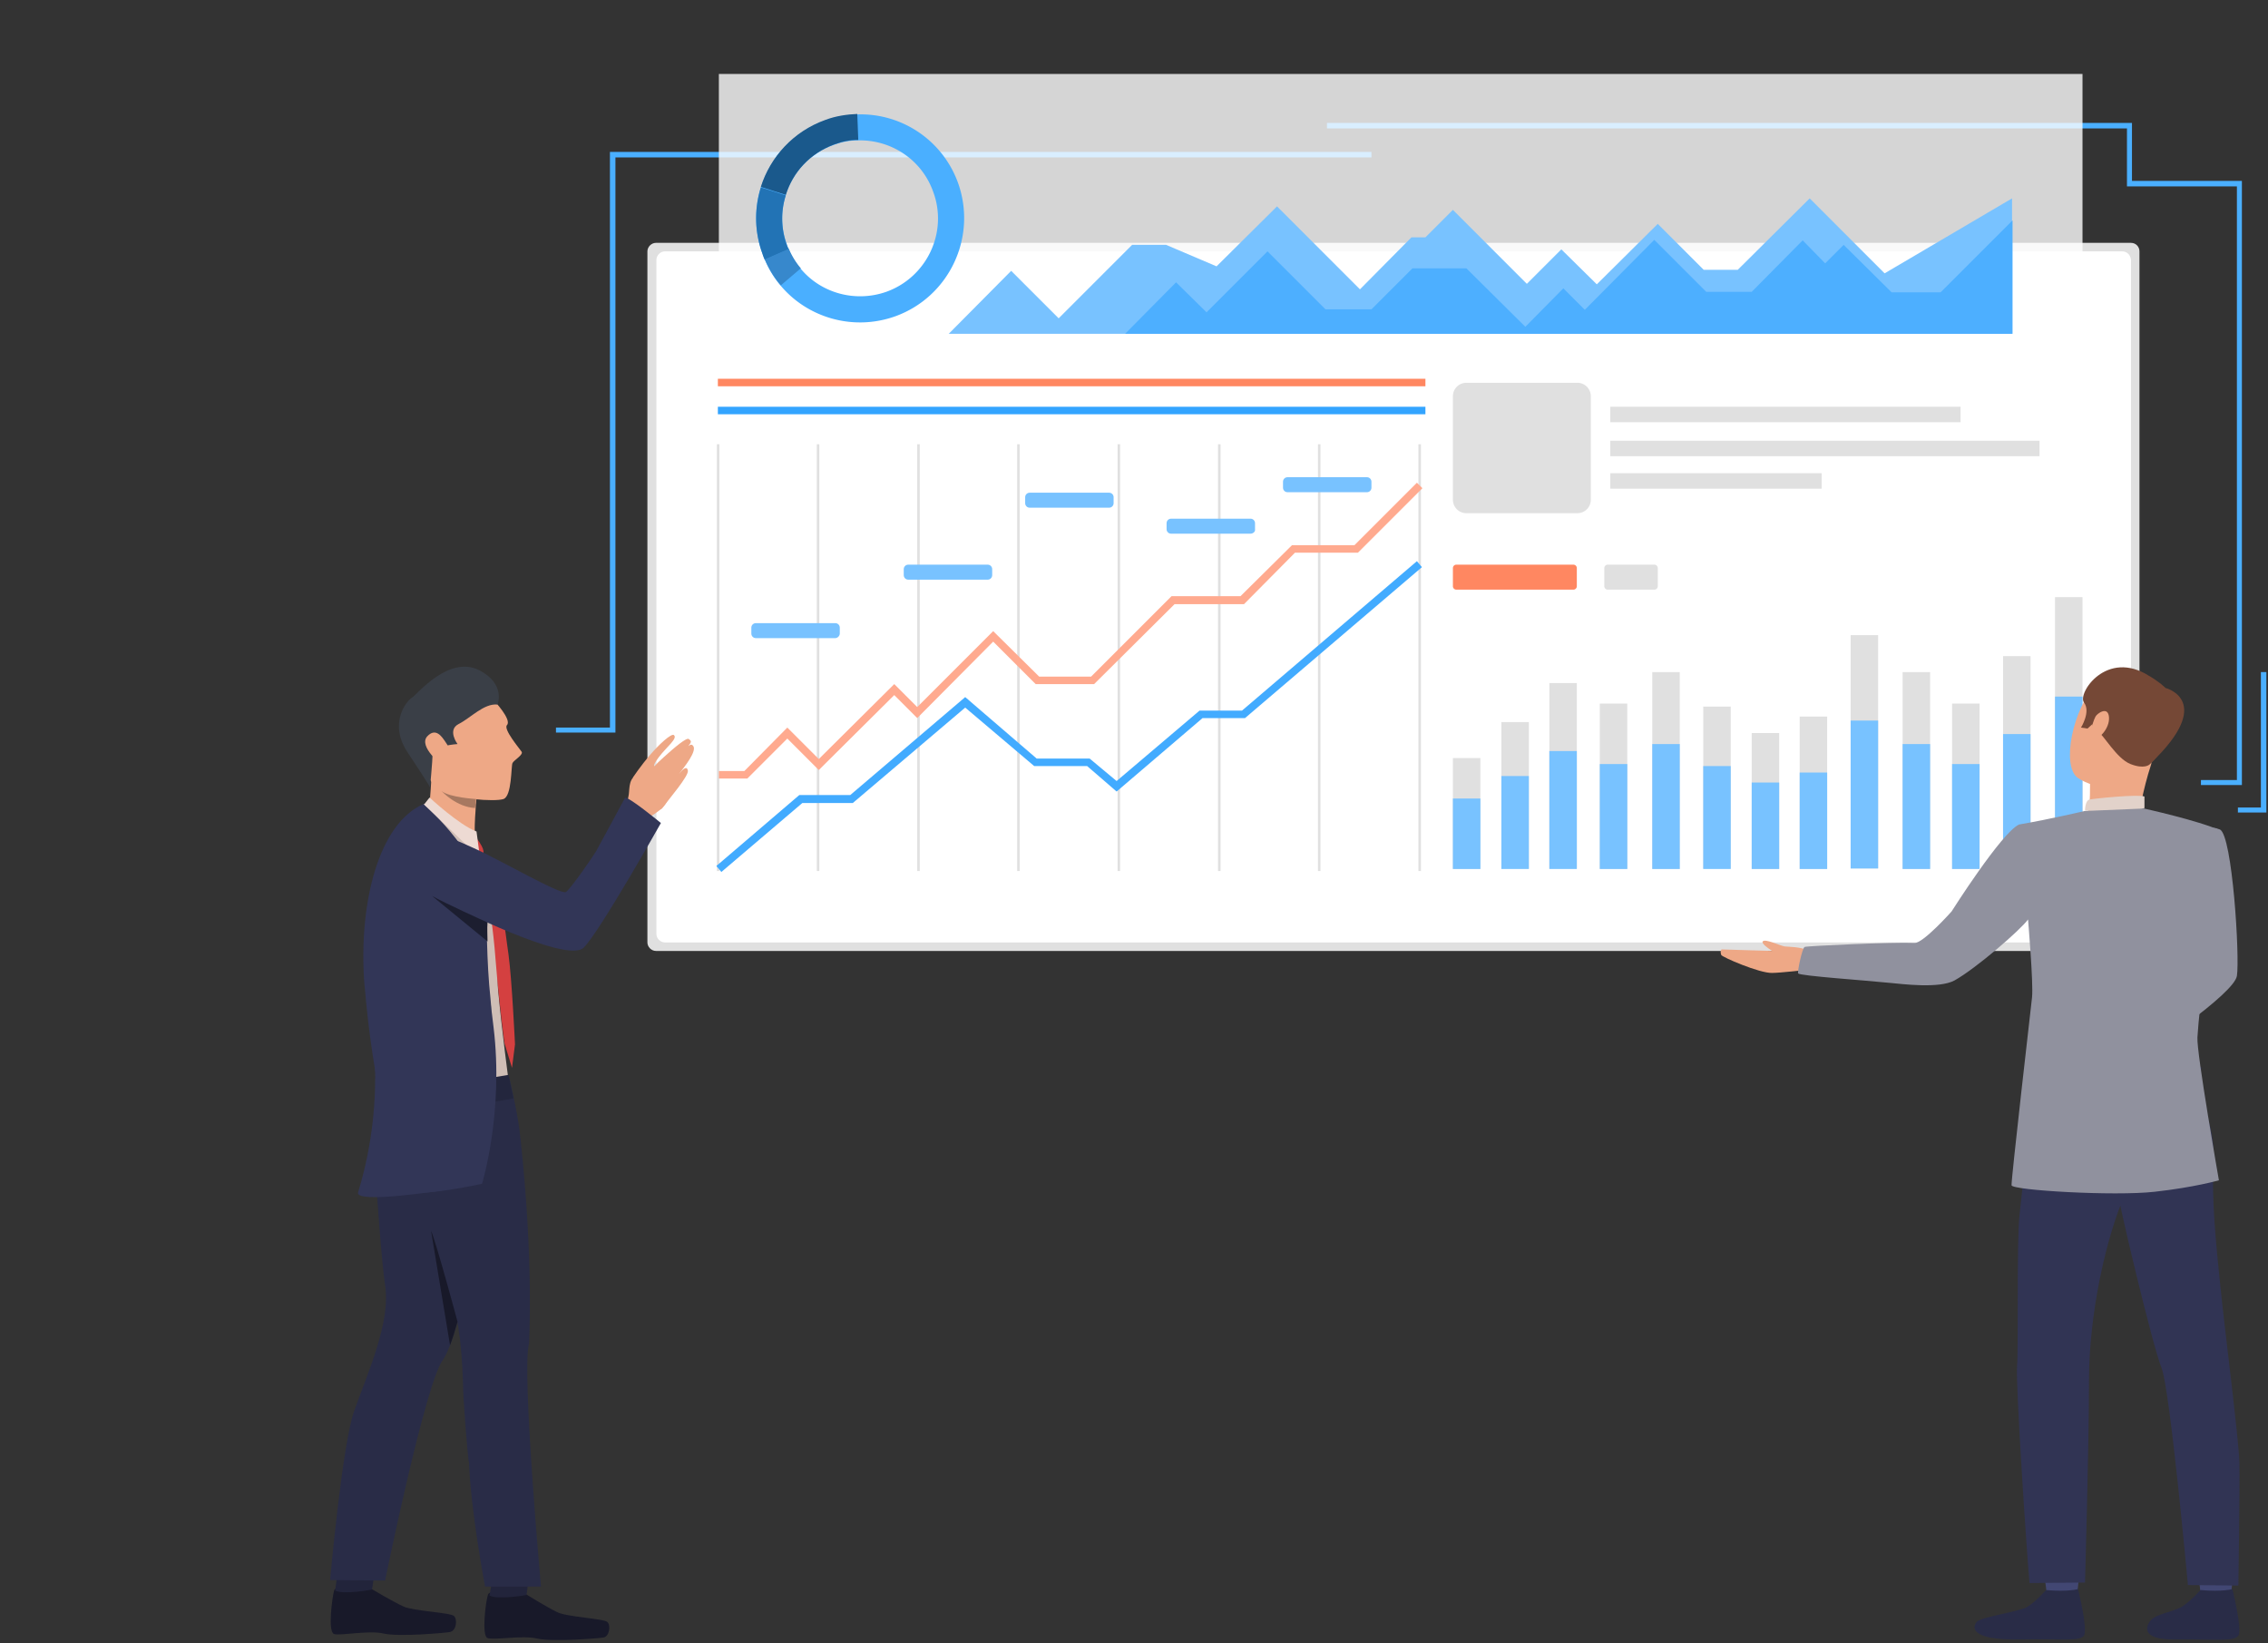 <svg width="635" height="460" fill="none" xmlns="http://www.w3.org/2000/svg"><rect width="100%" height="100%" fill="#333333" stroke="none"/><g clip-path="url(#clip0)"><path d="M172.31 205.097h-16.648v-1.399h15.109V42.53h213.212v1.54H172.31v161.027z" fill="#4AAFFF"/><path d="M599.012 70.371v193.485c0 1.259-1.119 2.379-2.378 2.379H183.642c-1.259 0-2.379-1.12-2.379-2.379V70.371c0-1.26 1.12-2.378 2.379-2.378h412.992c1.399 0 2.378 1.119 2.378 2.378z" fill="#E0E0E0"/><path d="M594.116 70.371H186.161c-1.26 0-2.379 1.12-2.379 2.378v188.729c0 1.259 1.119 2.378 2.379 2.378h408.095c1.259 0 2.379-1.119 2.379-2.378V72.749c-.14-1.399-1.12-2.378-2.519-2.378z" fill="#fff"/><path d="M175.808 226.083s-.14-2.099.14-3.078c.419-1.679-.14-4.477 1.958-5.876 2.099-1.399 8.394 4.337 8.954 5.876.56 1.539-1.819 4.337-6.715 6.575-5.037 2.239-4.337-3.497-4.337-3.497z" fill="#EEA886"/><path d="M177.207 217.688s2.098-3.217 4.896-6.435c2.378-2.798 5.876-6.016 6.576-5.456 1.119.979-1.959 3.217-4.198 6.155-2.098 2.798-1.119 2.519-1.119 2.519s-.28 0 2.519-2.519c3.077-2.798 6.435-5.596 6.995-5.036.699.559.839.699-.14 1.959.699-.56.979-.42 1.259-.14 1.399 1.399-2.518 6.155-3.917 7.974 1.119-1.399 2.238-2.378 2.518-.979.28 1.539-5.316 7.974-7.135 10.492-2.239 2.798-8.254-8.534-8.254-8.534z" fill="#EEA886"/><path d="M104.317 445.03s5.876 3.498 8.674 4.757c2.658 1.259 13.151 1.678 14.13 2.658.98.979.7 4.057-1.119 4.477-1.679.279-14.41 1.399-18.607.419-4.197-.979-12.171.7-13.85.14-1.819-.559-.56-10.073 0-12.171.56-2.099 10.772-.28 10.772-.28z" fill="#181929"/><path d="M104.737 441.113l-.559 3.917s-7.975 1.539-10.353.28l.56-4.057 10.352-.14z" fill="#22243B"/><path d="M136.495 309.185c-.14 2.658-.56 8.534-1.119 14.549-.14 1.399-.28 2.659-.42 4.058-.839 8.254-1.539 15.809-1.539 15.809-.979 6.575-3.078 17.907-5.316 26.441-.7 2.518-1.399 4.757-2.099 6.576-.699 1.818-1.399 3.217-1.958 4.057-4.897 6.295-16.229 61.837-16.229 61.837l-15.39-.14s3.358-37.634 6.716-47.287c3.777-10.633 10.353-25.043 8.674-35.256-.979-6.435-2.378-27.001-2.378-27.001s-1.259-23.084 4.756-40.012c1.679-4.197 26.302 16.369 26.302 16.369z" fill="#292C47"/><path d="M147.408 446.429s5.875 3.637 8.534 4.897c2.658 1.399 13.15 1.818 14.13 2.798.979.979.559 4.057-1.119 4.337-1.679.279-14.41 1.259-18.608.279-4.197-.979-12.171.56-13.85-.14-1.679-.559-.559-10.072.14-12.171.7-1.959 10.773 0 10.773 0z" fill="#181929"/><path d="M147.967 442.652l-.56 3.917s-7.974 1.399-10.353.14l.7-4.057h10.213z" fill="#22243B"/><path d="M129.64 387.39c-.42-12.311-1.539-20.426-4.617-27.561-2.658-6.016-4.896-24.762-4.896-24.762s-7.275-21.965-5.736-39.873c.419-4.477 28.26 6.716 28.26 6.716.559 2.658 2.518 10.772 3.078 16.928 3.777 34.696 2.378 57.36 2.378 57.36-2.098 7.695 3.358 67.993 3.358 67.993h-15.669s-4.058-21.545-4.477-34.836c-.28.14-1.819-19.866-1.679-21.965z" fill="#292C47"/><path d="M129.22 228.181s7.275 12.032 9.374 18.607c2.098 6.715.419 26.162.839 30.079 1.119 12.172 2.938 25.462 2.938 25.462l-24.483 15.669s-4.337-10.212-8.254-23.083c-3.778-12.732-4.197-24.343-4.057-32.038.139-24.063 13.15-37.774 13.15-37.774l10.493 3.078z" fill="#CFBEB6"/><path d="M138.314 196.143s5.037 5.317 3.638 6.856c-1.12 1.119 3.497 6.575 4.057 7.414.699.84-2.099 2.379-2.519 3.218-.419.84-.139 9.234-2.518 10.073-2.378.84-13.99 0-17.767-2.378-3.778-2.239-9.794-15.389-9.374-21.685.42-6.296 15.669-12.871 24.483-3.498z" fill="#EEA886"/><path d="M133.557 221.746s-.14.699-.14 1.818c-.14.98-.28 2.519-.28 3.498-.14 1.819-.419 5.876 0 7.834.56 3.078-12.871-10.073-12.871-10.073s1.12-10.212.56-21.684c-.7-11.473 12.731 18.607 12.731 18.607z" fill="#EEA886"/><path d="M139.293 197.263s2.379-5.597-4.896-9.514c-8.674-4.617-17.768 6.855-19.027 7.555-1.259.699-6.715 6.855-1.399 15.109 6.855 10.353 6.435 10.073 6.435 10.073s.7-7.694.7-9.093c-.14-2.658 6.995-3.078 6.995-3.078s-2.938-3.917.28-5.596c3.358-1.679 7.135-5.876 10.912-5.456z" fill="#3A3F47"/><path d="M124.463 207.336c-.559-.7-2.378-3.918-4.896-1.12-2.378 2.798 4.057 8.115 4.617 7.975.559 0 4.616-.7.279-6.855z" fill="#EEA886"/><path d="M143.77 307.506s-1.259-5.736-1.399-6.576l-35.815 6.016.419 4.617c-.14 0 25.603-1.679 36.795-4.057z" fill="#23263D"/><path d="M103.338 282.323s5.456 23.784-3.078 51.484c-1.119 3.358 23.784-.559 23.784-.559l-20.706-50.925z" fill="#323657"/><path d="M134.956 331.429s-17.628 3.917-22.664 2.099c0 0-7.275-26.302-9.793-53.023-.14-2.099-.42-4.058-.56-6.156-1.399-21.685 4.057-43.79 16.649-49.246.419.28 18.047 15.809 17.767 30.219v8.254c.14 5.457.42 10.913.98 16.089 0 .56.139 1.119.139 1.679.14.839.14 1.819.28 2.658.14 1.119.28 2.378.42 3.498 2.938 23.923-3.218 43.929-3.218 43.929z" fill="#323657"/><path d="M134.117 238.674s3.357 13.151 4.616 29.799c1.12 13.85 2.519 23.643 2.519 23.643l2.098 6.856.84-6.576s-.84-17.907-1.819-25.182c-1.119-7.415-1.539-16.649-7.415-28.82l-.839.28z" fill="#D44040"/><path d="M133.837 238.674s.42.419.979.419c.56.14 1.399-.839-1.539-4.616l.56 4.197z" fill="#D44040"/><path d="M120.266 223.284s8.255 7.695 13.151 9.514l.98 7.415-15.669-14.97 1.538-1.959z" fill="#EDDAD3"/><path d="M125.862 253.224c-3.217-1.12-16.788-7.695-13.15-15.39 3.637-7.694 12.871-3.637 19.866-.419 7.275 3.217 24.483 13.29 25.882 12.311 1.399-.979 7.275-9.513 8.394-11.332 1.119-1.959 7.555-13.99 8.114-14.97.56-.839 10.073 6.995 10.073 6.995s-16.928 30.08-21.545 34.836c-4.617 4.897-37.634-12.031-37.634-12.031z" fill="#323657"/><path d="M128.101 370.042c-.7 2.518-1.399 4.757-2.099 6.576l-5.316-32.038c1.399 3.078 7.415 25.462 7.415 25.462z" fill="#181929"/><path d="M136.495 263.576l-15.529-12.731c4.057 2.239 14.27 6.855 15.529 7.415-.14 1.819 0 3.638 0 5.316z" fill="#1C1E30"/><path d="M133.278 223.704c-.28 2.378-.28 2.518-.28 2.518-5.177-.279-9.094-4.476-9.374-4.756 2.239 1.818 9.654 2.238 9.654 2.238z" fill="#A77860"/><path d="M397.833 124.373h-.7V243.85h.7V124.373zm-28.12 0h-.7V243.85h.7V124.373zm-27.981 0h-.7V243.85h.7V124.373zm-28.12 0h-.699V243.85h.699V124.373zm-28.12 0h-.7V243.85h.7V124.373zm-27.981 0h-.699V243.85h.699V124.373zm-28.12 0h-.7V243.85h.7V124.373zm-27.981 0h-.7V243.85h.7V124.373z" fill="#E0E0E0"/><path d="M209.244 217.968h-7.974v-2.098h7.135l12.031-12.172 8.814 8.814 21.126-20.985 6.435 6.435 21.265-21.265 12.871 12.731h14.55l22.524-22.524h19.307l14.41-14.27h17.488l17.488-17.488 1.539 1.539-18.048 18.047h-17.628l-14.27 14.41h-19.446l-22.524 22.385h-16.369l-11.892-11.892-21.265 21.405-6.435-6.436-21.126 20.986-8.814-8.814-11.192 11.192z" fill="#FFAA8F"/><path d="M201.97 244.13l-1.399-1.679 23.223-19.866h14.27l32.178-27.421 20.006 17.208h14.83l7.554 6.296 23.224-19.727h11.892l48.966-41.83 1.399 1.678-49.526 42.251h-11.891l-24.064 20.566-8.254-7.135h-14.829l-19.307-16.369-31.478 26.721h-14.13L201.97 244.13z" fill="#42ABFF"/><path d="M382.723 137.804h-22.244c-.7 0-1.259-.56-1.259-1.259v-1.679c0-.699.559-1.259 1.259-1.259h22.244c.7 0 1.259.56 1.259 1.259v1.679c0 .699-.559 1.259-1.259 1.259zm-32.597 11.612h-22.244c-.7 0-1.259-.56-1.259-1.259v-1.679c0-.7.559-1.259 1.259-1.259h22.244c.7 0 1.259.559 1.259 1.259v1.679c.14.699-.559 1.259-1.259 1.259zm-39.592-7.275h-22.245c-.699 0-1.259-.56-1.259-1.259v-1.679c0-.699.56-1.259 1.259-1.259h22.245c.699 0 1.259.56 1.259 1.259v1.679c0 .699-.56 1.259-1.259 1.259zm-33.997 20.146h-22.244c-.7 0-1.259-.56-1.259-1.259v-1.679c0-.7.559-1.259 1.259-1.259h22.244c.7 0 1.259.559 1.259 1.259v1.679c0 .699-.559 1.259-1.259 1.259zm-42.67 16.369h-22.244c-.7 0-1.259-.56-1.259-1.26v-1.678c0-.7.559-1.26 1.259-1.26h22.244c.7 0 1.259.56 1.259 1.26v1.678c0 .56-.559 1.26-1.259 1.26z" fill="#78C2FF"/><path d="M414.481 212.232h-7.694v31.059h7.694v-31.059zm13.572-10.073h-7.695v40.992h7.695v-40.992zm13.429-10.912h-7.694v51.904h7.694v-51.904zm14.131 5.736h-7.695v46.307h7.695v-46.307zm14.689-8.814h-7.695v55.121h7.695v-55.121zm14.271 9.653h-7.695v45.329h7.695v-45.329zm13.57 7.415h-7.695v38.054h7.695v-38.054zm13.431-4.617h-7.695v42.67h7.695v-42.67zm14.27-22.804h-7.695v65.335h7.695v-65.335zm14.549 10.353h-7.694v55.121h7.694v-55.121zm13.851 8.814h-7.695v46.307h7.695v-46.307zm14.27-13.291h-7.694v59.598h7.694v-59.598zm14.55-16.508h-7.695v76.106h7.695v-76.106z" fill="#E0E0E0"/><path d="M414.481 223.564h-7.694v19.727h7.694v-19.727zm13.572-6.295h-7.695v26.021h7.695v-26.021zm13.429-6.996h-7.694v33.017h7.694v-33.017zm14.131 3.638h-7.695v29.379h7.695v-29.379zm14.689-5.596h-7.695v34.975h7.695v-34.975zm14.271 6.156h-7.695v28.819h7.695v-28.819zm13.57 4.616h-7.695v24.204h7.695v-24.204zm13.431-2.798h-7.695v27.001h7.695v-27.001zm14.27-14.55h-7.695v41.412h7.695v-41.412zm14.549 6.576h-7.694v34.975h7.694v-34.975zm13.851 5.596h-7.695v29.379h7.695v-29.379zm14.27-8.394h-7.694v37.774h7.694v-37.774zm14.55-10.493h-7.695v48.266h7.695v-48.266z" fill="#78C2FF"/><path d="M612.304 243.57s1.959 26.862-3.358 30.079c-3.357 1.959-16.368 8.814-16.089 10.073.42 1.259 7.415 11.332 7.415 11.332s25.183-16.648 26.022-21.824c.84-5.177-1.259-39.453-4.757-40.992-2.658-1.119-3.917-.14-7.274 2.239-4.337 3.497-1.959 9.093-1.959 9.093z" fill="#90919E"/><path d="M615.241 439.574s.84 5.456.84 6.295c.14.84 8.674-.419 8.674-.419l.699-6.436c.14-.14-9.094-.28-10.213.56z" fill="#424773"/><path d="M616.081 445.17s-2.798 3.218-5.317 4.757c-2.658 1.399-6.855 1.958-8.394 3.497-1.119 1.119-4.057 5.736 6.855 5.596 11.053-.14 16.229.7 17.488-1.119 1.12-1.819-1.679-13.011-1.679-13.011s-2.658.839-8.953.28z" fill="#292C47"/><path d="M572.151 439.574s.84 5.456.84 6.295c.14.84 8.674-.419 8.674-.419l.699-6.436c0-.14-9.233-.28-10.213.56z" fill="#424773"/><path d="M572.851 445.17s-2.798 3.218-5.316 4.757c-2.658 1.399-12.312 2.658-13.99 4.057-1.12 1.119-2.938 5.316 12.451 5.036 11.052-.28 16.229.7 17.488-1.119 1.119-1.819-1.679-13.011-1.679-13.011s-2.518.839-8.954.28z" fill="#292C47"/><path d="M612.163 299.531s8.115 12.871 7.555 24.483c-.559 11.612.7 24.063 1.959 36.235 1.399 13.571 5.036 41.831 5.316 49.106.14 7.275-.28 34.556-.28 34.556l-14.13-.14s-5.036-55.122-7.415-60.858c-2.378-5.736-12.311-47.147-12.731-51.764-.42-4.477 19.726-31.618 19.726-31.618z" fill="#313454"/><path d="M569.494 301.35s-3.218 31.618-4.058 38.753c-.839 7.135-.279 38.054-.699 42.53-.42 4.477 2.658 51.624 3.497 60.578l15.53-.14s1.119-38.193 1.119-56.66 4.757-40.152 10.213-52.324c5.456-12.171 17.907-12.451 21.265-35.255-.14.14-42.251-4.757-46.867 2.518z" fill="#313454"/><path d="M603.63 190.967s-9.654-6.436-16.509.42c-6.855 6.855-10.073 23.224-5.316 26.441 4.896 3.218 13.151 4.057 17.068-.28 3.917-4.337 8.114-11.052 9.094-16.088 1.259-4.897-1.819-8.534-4.337-10.493z" fill="#EEA886"/><path d="M585.163 218.947s.14 6.856-.56 8.255c-.699 1.399 14.13 1.539 14.13 1.539s1.259-7.835 3.498-14.55c2.238-6.716-17.068 4.756-17.068 4.756z" fill="#EEA886"/><path d="M601.811 214.051s-1.399 1.399-5.316-.14c-3.917-1.539-7.555-8.254-9.234-9.234-1.539-.979-1.399-1.958-1.399-1.958l-1.399 1.259-1.818-.28s2.798-4.477.839-6.995 6.296-15.11 18.327-7.415c0 0 9.374 5.176 7.695 10.773-1.819 5.456-4.757 11.611-7.695 13.99z" fill="#754836"/><path d="M583.764 226.922s0-2.798 1.259-3.078c1.259-.28 13.85-1.539 15.389-.839v3.217s-2.938 1.959-16.648.7z" fill="#E2D2CA"/><path d="M586.701 200.62c.419-.839 3.497-3.078 3.777.14.28 3.218-3.078 6.576-4.197 5.876-1.259-.699-.699-3.777.42-6.016z" fill="#EEA886"/><path d="M606.427 192.646s13.851 3.637-4.057 20.845l4.057-20.845z" fill="#754836"/><path d="M440.503 165.085h-32.737a.956.956 0 01-.979-.979v-5.037c0-.559.419-.979.979-.979h32.737c.56 0 .979.42.979.979v5.037a.956.956 0 01-.979.979z" fill="#FF8761"/><path d="M463.167 165.085h-13.011a.956.956 0 01-.979-.979v-5.037c0-.559.419-.979.979-.979h13.011c.56 0 .979.42.979.979v5.037a.956.956 0 01-.979.979zm-21.545-57.92h-31.058a3.761 3.761 0 00-3.777 3.778v28.96a3.761 3.761 0 003.777 3.777h31.058a3.762 3.762 0 003.778-3.777v-28.96a3.762 3.762 0 00-3.778-3.778zm107.306 6.716h-98.072v4.337h98.072v-4.337zm22.104 9.513H450.856v4.337h120.176v-4.337zm-60.997 9.094h-59.179v4.337h59.179v-4.337z" fill="#E0E0E0"/><path d="M399.092 113.881H200.99v2.098h198.102v-2.098z" fill="#33A4FF"/><path d="M399.092 106.046H200.99v2.099h198.102v-2.099z" fill="#FF8761"/><path d="M627.693 219.787h-11.472v-1.399h10.073V52.184h-30.779V35.955H371.531v-1.539h225.383v16.229h30.779v169.142z" fill="#4AAFFF"/><path d="M634.548 227.482h-7.974v-1.4h6.435v-37.913h1.539v39.313z" fill="#4AAFFF"/><path opacity=".79" d="M583.064 20.706H201.27v77.366h381.794V20.706z" fill="#fff"/><path d="M265.625 93.455l17.488-17.628 13.291 13.29 20.565-20.565h9.514l14.13 6.016 16.928-16.788 23.224 23.224 14.41-14.55h3.917l7.695-7.695 20.705 20.706 9.654-9.654 9.933 9.794 17.068-16.929 12.871 12.871h9.513l20.146-20.006 20.985 20.986 35.676-20.986v37.914H265.625z" fill="#78C2FF"/><path d="M315.01 93.455l14.27-14.41 8.534 8.394 17.068-17.068L371.111 86.6h12.871l11.472-11.472h15.11l16.508 16.368 10.633-10.772 6.016 6.016 19.446-19.587 14.55 14.55h12.731l14.27-14.41 6.296 6.436 5.176-5.177 13.431 13.291h13.71l20.146-20.146v31.758H315.01z" fill="#4DAFFF"/><path d="M268.283 51.344c-4.337-12.171-15.948-19.726-28.26-19.306-2.938.14-6.016.7-8.954 1.679-8.953 3.217-15.389 10.352-18.047 18.747-1.819 5.875-1.819 12.31.42 18.467.279.56.419 1.259.699 1.818 1.119 2.659 2.658 5.177 4.477 7.275 7.555 8.954 20.286 12.731 32.038 8.534 15.109-5.456 22.944-22.104 17.627-37.214zm-20.145 30.36c-8.814 3.077-18.328.279-23.924-6.436-1.399-1.54-2.518-3.358-3.357-5.457-.14-.42-.42-.839-.56-1.399a21.395 21.395 0 01-.28-13.85c1.959-6.296 6.715-11.612 13.431-13.99 2.238-.84 4.477-1.26 6.715-1.26 9.234-.28 17.908 5.317 21.125 14.41 4.197 11.333-1.818 23.924-13.15 27.981z" fill="#4AAFFF"/><path d="M220.017 54.562l-6.995-2.238c2.658-8.395 9.094-15.53 18.048-18.747 2.938-1.12 6.015-1.54 8.953-1.68l.28 7.276c-2.238 0-4.477.42-6.715 1.259-6.855 2.518-11.612 7.834-13.571 14.13z" fill="#1A598C"/><path d="M220.857 69.811l-6.716 2.938c-.28-.56-.559-1.259-.699-1.818-2.239-6.156-2.239-12.592-.42-18.467l6.995 2.238a21.395 21.395 0 00.28 13.85c.14.42.28.84.56 1.26z" fill="#2273B5"/><path d="M218.618 79.884c-1.819-2.098-3.358-4.616-4.477-7.275l6.715-2.938a22.086 22.086 0 003.358 5.457l-5.596 4.756z" fill="#3788CC"/><path d="M482.054 265.815l14.13.419c-1.119-.699-3.077-2.098-2.658-2.658.7-.839 4.617 1.12 6.156 1.399 1.539.14 3.917.14 5.876.84l4.337 2.098-4.197 3.638s-7.415.839-9.514.839c-3.497.14-14.13-4.477-14.27-5.036-.419-1.259.14-1.539.14-1.539z" fill="#EEA886"/><path d="M565.296 230.839c8.954-1.539 18.327-3.777 18.327-3.777l16.649-.7s15.249 3.358 21.405 6.156c.56.28.56 13.71 2.099 17.208l-5.037 10.493s-2.938 20.845-3.498 30.219c-.279 4.197 6.016 40.012 6.016 40.012s-6.715 1.958-18.047 3.217c-11.332 1.26-39.872-.419-40.012-1.818-.14-1.399 5.456-50.085 5.736-52.604.419-3.917-1.119-21.824-1.119-21.824-2.099 2.938-14.55 13.71-20.566 17.068-4.337 2.378-14.83.979-18.048.699-6.715-.699-25.322-1.958-25.742-2.658-.279-.42 1.12-7.135 1.819-7.415.7-.28 24.763-1.399 30.779-1.119 2.378.14 10.352-8.814 10.352-8.814s13.991-22.104 18.887-24.343z" fill="#90919E"/></g><defs><clipPath id="clip0"><path fill="#fff" d="M-43 0h677.548v459.3H-43z"/></clipPath></defs></svg>